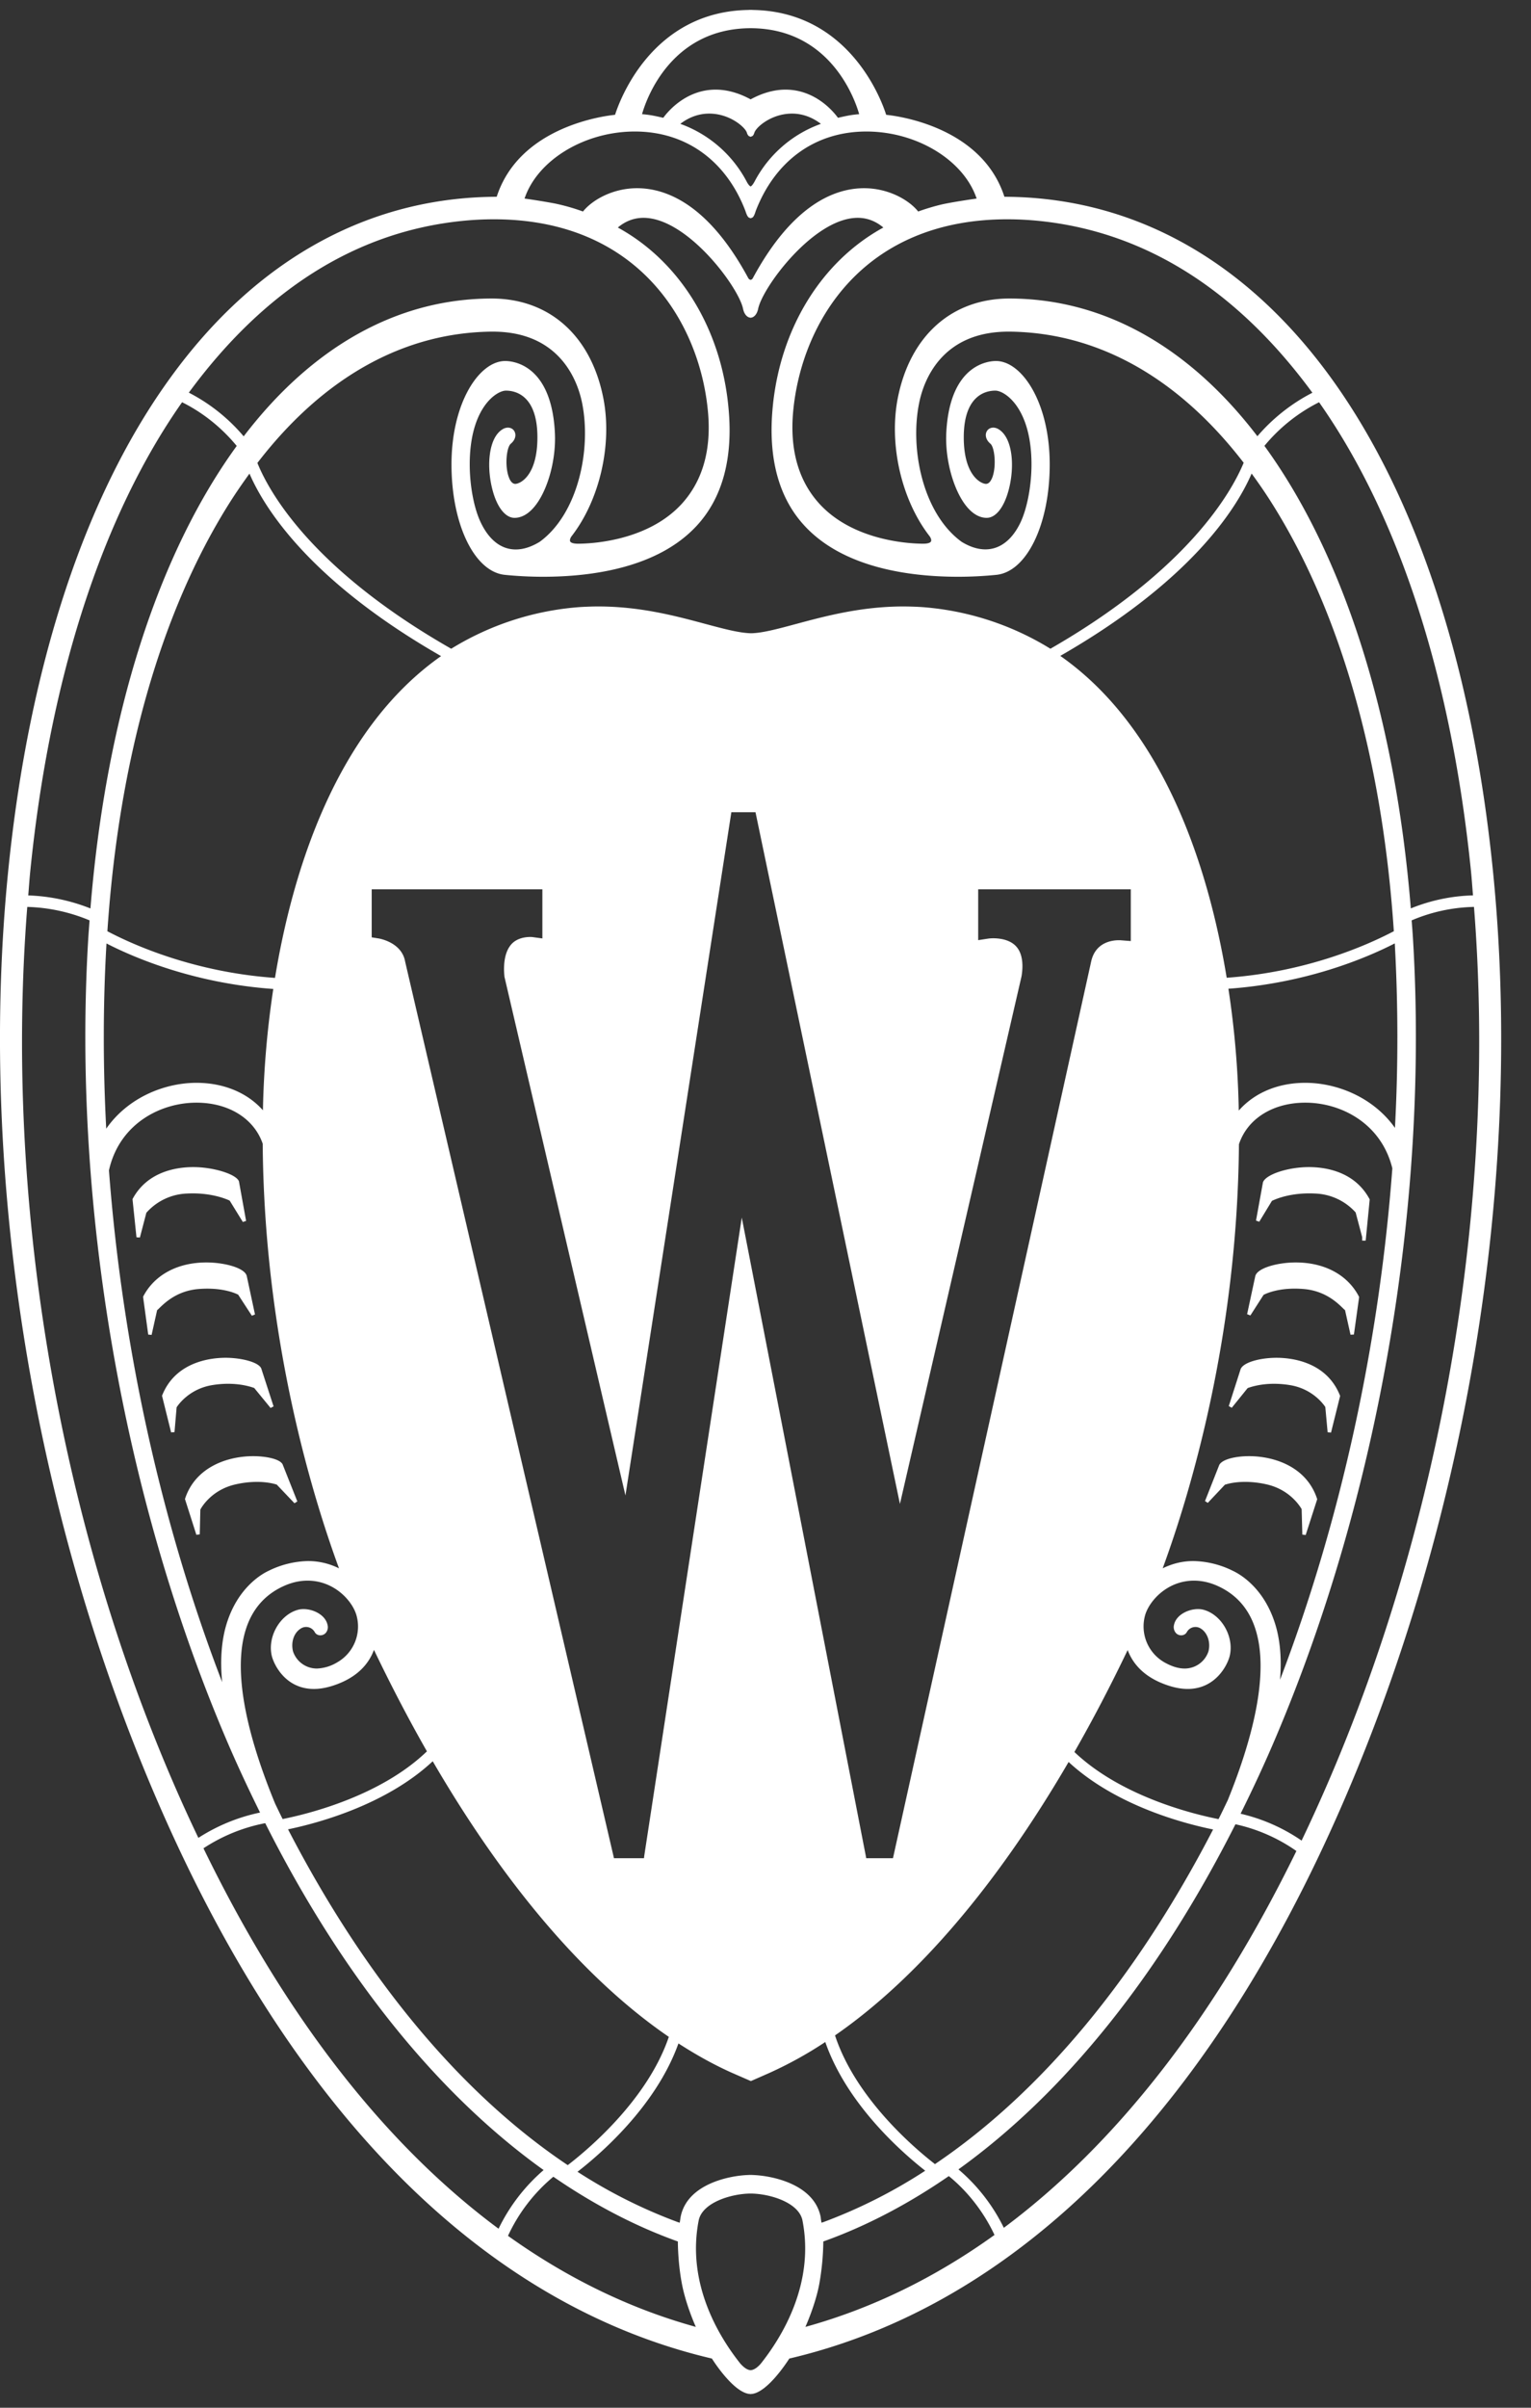 <svg width="42" height="66" viewBox="0 0 42 66" xmlns="http://www.w3.org/2000/svg"><rect x="0" y="0" width="42" height="66" fill="#333333" stroke="none"/><title>bw_logo</title><g fill="#FFF" fill-rule="evenodd"><path d="M34.224 38.053l.01-.006c.092-.032.344-.115.717-.115.137 0 .276.011.415.033.627.094.935.518.991.603l.064.693.093.008.25-1.005-.006-.014c-.372-.93-1.339-1.031-1.74-1.031-.414 0-.893.111-.982.305l-.327 1.019.082.046.433-.536M35.708 41.367l.019.7.092.01.316-.981-.004-.013c-.282-.861-1.149-1.167-1.869-1.167-.337 0-.72.074-.813.238l-.392.993.077.049.471-.5.011-.001c.07-.023.255-.074.542-.074.191 0 .393.023.597.07.624.144.903.59.953.676M34.894 32.916l.014-.005c.106-.05.522-.228 1.173-.194a1.568 1.568 0 0 1 1.108.518l.18.677v.096h.096l.11-1.129-.006-.012c-.409-.76-1.216-.875-1.662-.875-.568 0-1.178.198-1.26.416l-.191 1.05.089.032.349-.574M34.662 35.497l.012-.008c.09-.045.462-.21 1.102-.154.579.052.913.377 1.066.527.021.02.033.033.044.04l.013.013.15.672.093-.005.143-1.026-.005-.014c-.308-.594-.939-.936-1.735-.936-.493 0-1.056.151-1.109.376l-.224 1.042.09.035.36-.562M6.256 37.932c.375 0 .627.083.718.115l.449.548.082-.043-.339-1.043c-.083-.18-.572-.29-.976-.29-.398 0-1.367.101-1.739 1.025l-.007.013.25 1.007.093-.007.058-.679.006-.01c.057-.085.365-.509.993-.603.137-.022.279-.033.412-.033M7.053 40.621c.294 0 .488.058.539.074l.486.511.079-.049-.405-1.019c-.084-.153-.477-.222-.805-.222-.719 0-1.586.306-1.868 1.16l-.005.015.313.981.093-.013.016-.68.008-.012c.045-.086.325-.532.95-.676.204-.047.406-.07.599-.07M5.13 32.717c.643-.033 1.066.144 1.171.194l.361.586.089-.031-.196-1.084c-.075-.196-.696-.39-1.253-.39-.444 0-1.252.113-1.661.867l-.006.012.109 1.045.094.006.177-.678a1.563 1.563 0 0 1 1.115-.527M6.534 35.489l.375.577.086-.034-.225-1.052c-.049-.225-.612-.374-1.108-.374-.79 0-1.423.34-1.731.929l-.006.013.141 1.035.093.009.151-.677.013-.013c.012-.007.023-.02.044-.04.157-.153.488-.475 1.068-.527.64-.054 1.012.109 1.099.154"/><path d="M40.946 23.775c-.572-5.578-2.109-10.225-4.449-13.44-2.345-3.223-5.435-4.931-8.943-4.941-.62-1.923-2.938-2.216-3.244-2.247-.099-.32-.975-2.838-3.668-2.874V.271h-.101v.002c-2.693.036-3.567 2.554-3.668 2.874-.307.031-2.625.324-3.247 2.247-3.506.01-6.597 1.718-8.938 4.941C2.346 13.55.808 18.197.235 23.775-.62 32.097.879 41.45 4.347 49.433c3.689 8.492 8.939 13.756 15.183 15.219.082.131.591.902 1.011.968l.049.005h.004l.048-.005c.419-.066.927-.837 1.011-.968 6.243-1.463 11.496-6.727 15.183-15.219 3.468-7.983 4.967-17.336 4.11-25.658zm-.595.08c.024.228.038.46.058.689a4.863 4.863 0 0 0-1.706.357c-.433-5.347-1.879-9.74-4.016-12.679a4.65 4.65 0 0 1 1.499-1.196c2.185 3.105 3.625 7.529 4.165 12.829zm-5.355 20.707c-.301-1.022-.972-1.408-1.171-1.501a2.531 2.531 0 0 0-1.087-.27c-.322 0-.6.081-.842.199.772-2.103 2.05-6.37 2.092-11.625l.008-.022c.24-.689.936-1.117 1.814-1.117.967 0 2.077.556 2.385 1.796l.001.004c-.358 4.799-1.412 9.659-3.081 14.02.052-.619-.009-1.108-.119-1.484zM20.588 59.619h-.047v.001c-.499.012-1.693.234-1.87 1.153l-.008.053-.016.102-.055-.017a14.032 14.032 0 0 1-2.749-1.379c.616-.477 2.148-1.791 2.766-3.51l.003-.008c.491.317.984.591 1.478.81l.509.222.509-.224a10.844 10.844 0 0 0 1.532-.847c.594 1.706 2.095 3.021 2.742 3.528a14.095 14.095 0 0 1-2.792 1.408l-.054.017-.017-.105-.005-.05c-.181-.919-1.373-1.141-1.88-1.153v-.001h-.046zM6.095 46.112c-1.678-4.362-2.743-9.224-3.106-14.031l.014-.059c.308-1.24 1.419-1.796 2.385-1.796.879 0 1.574.428 1.816 1.117l.003.014c.04 5.26 1.321 9.531 2.093 11.634a1.899 1.899 0 0 0-.846-.2 2.55 2.55 0 0 0-1.09.27c-.196.091-.856.474-1.155 1.475-.117.391-.18.91-.114 1.576zm8.03-34.26c-.045-.126-.196-.171-.335-.087-.398.237-.45 1.046-.272 1.691.127.463.352.739.597.739.172 0 .34-.084.492-.245.392-.412.657-1.313.615-2.093-.095-1.866-1.151-1.961-1.363-1.961-.712 0-1.473 1.14-1.473 2.835 0 1.645.631 2.947 1.469 3.027.334.034.695.052 1.041.052 1.335 0 3.15-.243 4.217-1.398.705-.763 1.001-1.848.873-3.218-.196-2.177-1.331-4.025-3.037-4.957.209-.176.446-.266.704-.266 1.201 0 2.614 1.903 2.732 2.496.024.118.084.201.156.231l.051.013.05-.013c.073-.03.131-.113.156-.231.119-.593 1.529-2.496 2.732-2.496.258 0 .494.09.703.266-1.705.932-2.841 2.78-3.038 4.957-.125 1.37.169 2.455.876 3.218 1.066 1.155 2.882 1.398 4.216 1.398.349 0 .7-.018 1.041-.052.837-.08 1.469-1.382 1.469-3.027 0-1.695-.762-2.835-1.475-2.835-.21 0-1.266.095-1.362 1.961-.041.78.225 1.681.616 2.093.153.161.319.245.491.245.247 0 .469-.276.597-.739.179-.645.125-1.454-.272-1.691-.138-.084-.289-.039-.335.087-.03.08-.014.204.113.311.116.097.167.604.057.912-.033.087-.087.189-.179.189-.127 0-.609-.216-.609-1.275 0-1.154.604-1.281.866-1.281.263 0 .992.48.992 2.023 0 .593-.123 1.226-.311 1.61-.358.729-.953.911-1.606.511-1.07-.779-1.429-2.563-1.159-3.834.122-.58.606-1.927 2.441-1.927h.05c2.418.031 4.613 1.267 6.406 3.594-.332.801-1.523 2.928-5.302 5.098a7.797 7.797 0 0 0-3.539-1.143 8.821 8.821 0 0 0-.492-.016c-1.161 0-2.146.266-2.938.478-.493.133-.919.247-1.221.256h-.036c-.32-.009-.745-.123-1.242-.256-.79-.212-1.774-.478-2.938-.478-.164 0-.33.007-.491.016a7.817 7.817 0 0 0-3.541 1.143c-3.823-2.18-4.995-4.296-5.317-5.093 1.794-2.33 3.99-3.568 6.411-3.599h.048c1.837 0 2.32 1.347 2.443 1.927.268 1.271-.092 3.055-1.156 3.833-.664.407-1.254.219-1.609-.51-.191-.384-.312-1.017-.312-1.61 0-1.543.728-2.023.994-2.023.259 0 .863.127.863 1.281 0 1.059-.478 1.275-.608 1.275-.09 0-.148-.102-.178-.189-.113-.308-.061-.815.056-.912.128-.107.143-.231.112-.311zm-.286 14.924s2.689 11.523 3.319 14.217l2.894-18.656.011-.072h.663l.014.068 3.948 18.892 3.336-14.464c.061-.375.006-.663-.161-.832-.176-.181-.459-.209-.613-.209-.076 0-.127.007-.135.008l-.28.043v-1.393h4.186v1.418l-.271-.021c-.008-.002-.025-.002-.054-.002-.187 0-.634.054-.758.565l-5.441 24.598h-.734l-.013-.07c-.032-.161-2.87-14.767-3.401-17.49-.418 2.733-2.648 17.326-2.674 17.487l-.009.073h-.823l-.015-.065c-.233-1.003-5.715-24.511-5.715-24.518-.086-.479-.607-.605-.711-.626l-.205-.033v-1.316h4.682v1.346l-.279-.038c-.027-.001-.335-.027-.542.167-.153.148-.231.39-.231.715 0 .064.005.133.012.208zm15.248-8.797c3.58-2.054 4.83-4.028 5.249-4.998.189.259.375.527.554.812 1.882 2.982 3.034 7.038 3.347 11.733-.759.399-2.41 1.121-4.585 1.276-.475-2.884-1.656-6.787-4.565-8.823zm-16.987.006c-2.903 2.037-4.082 5.94-4.556 8.821-2.178-.154-3.835-.877-4.598-1.279.314-4.696 1.466-8.752 3.346-11.734.179-.284.364-.55.552-.81.421.971 1.671 2.947 5.256 5.002zm-4.603 9.124a25.429 25.429 0 0 0-.284 3.326c-.428-.482-1.077-.753-1.824-.753-.871 0-1.878.4-2.475 1.257-.09-1.714-.09-3.415.007-5.077.824.423 2.455 1.097 4.576 1.247zm-.741 17.519c.176-.527.512-.909.996-1.137.227-.108.457-.163.684-.163.732 0 1.224.549 1.34.94a1.13 1.13 0 0 1-.526 1.3 1.16 1.16 0 0 1-.554.169.688.688 0 0 1-.658-.471c-.061-.249.023-.504.207-.621a.269.269 0 0 1 .39.096c.062.11.226.114.307.013a.242.242 0 0 0 .043-.215c-.07-.323-.523-.489-.807-.413-.489.13-.837.722-.727 1.243.05.24.37.928 1.161.928.166 0 .343-.032.531-.093.661-.217.975-.598 1.116-.978.469.978.953 1.906 1.453 2.781-1.271 1.223-3.239 1.712-3.958 1.856-.07-.136-.136-.278-.204-.417-.65-1.574-1.226-3.523-.794-4.818zm5.115 3.651c1.988 3.416 4.2 5.998 6.477 7.555l-.007.02c-.592 1.719-2.222 3.079-2.766 3.496-2.922-1.955-5.549-5.101-7.673-9.205.797-.164 2.684-.665 3.969-1.866zm11.036 7.515c2.252-1.557 4.44-4.118 6.408-7.495 1.301 1.204 3.182 1.691 3.964 1.85-2.114 4.083-4.725 7.216-7.63 9.173-.59-.457-2.18-1.819-2.742-3.528zm6.567-7.769c.503-.879.991-1.811 1.461-2.794.143.379.457.757 1.116.973.186.061.365.093.531.093.785 0 1.109-.688 1.158-.928.11-.521-.237-1.113-.726-1.243-.284-.076-.738.09-.807.413a.248.248 0 0 0 .044.215c.08.101.244.097.306-.013a.27.27 0 0 1 .39-.096c.18.117.267.372.205.621a.685.685 0 0 1-.656.471c-.17 0-.355-.058-.552-.169a1.134 1.134 0 0 1-.528-1.3c.117-.391.609-.94 1.34-.94.227 0 .458.055.685.163.481.228.816.61.99 1.137.423 1.266-.117 3.16-.749 4.716-.084.174-.167.351-.254.521-.705-.139-2.674-.623-3.954-1.84zm6.336-18.343c-.748 0-1.395.271-1.827.761a25.007 25.007 0 0 0-.284-3.34c2.122-.152 3.744-.823 4.564-1.243a46.6 46.6 0 0 1 .005 5.057c-.599-.843-1.597-1.235-2.458-1.235zM27.636 6.011c.292 0 .596.016.902.048 2.881.303 5.396 1.887 7.465 4.707-.568.29-1.09.702-1.509 1.192-1.842-2.411-4.174-3.772-6.801-3.775-1.582 0-2.726 1.021-3.064 2.73-.249 1.274.102 2.796.876 3.79.015.021.057.093.035.137-.02.042-.096.064-.213.064-.308 0-1.892-.053-2.844-1.09-.582-.635-.824-1.495-.722-2.557.235-2.422 1.913-5.246 5.875-5.246zM20.592.773c2.217.006 2.878 2.003 2.978 2.357a2.744 2.744 0 0 0-.246.029c-.125.021-.273.056-.336.07-.103-.142-.602-.772-1.439-.772-.306 0-.625.088-.945.26l-.012.007-.012-.007c-.32-.172-.64-.26-.948-.26-.832 0-1.334.63-1.436.772-.065-.014-.212-.049-.338-.07a2.69 2.69 0 0 0-.245-.029c.099-.356.762-2.351 2.979-2.357zm1.928 2.622a3.32 3.32 0 0 0-1.825 1.591c-.048.086-.084.118-.103.125-.02-.007-.058-.039-.104-.125a3.334 3.334 0 0 0-1.825-1.591c.243-.186.511-.281.793-.281.561 0 .984.37 1.033.523a.188.188 0 0 0 .052.092l.051.022.05-.022c.03-.023.041-.058.053-.092.047-.153.47-.523 1.032-.523.279 0 .549.095.793.281zm-5.104.21c1.395 0 2.502.794 3.032 2.175.028.087.055.154.093.183l.047.019h.006l.048-.018c.039-.03.064-.096.09-.181.535-1.384 1.639-2.178 3.035-2.178 1.386 0 2.674.787 3.025 1.838-.145.02-.537.078-.821.133-.305.057-.671.18-.782.222-.249-.313-.811-.639-1.485-.639-.784 0-1.949.428-3.051 2.464a.083.083 0 0 1-.053.046l-.008.003-.009-.003a.097.097 0 0 1-.057-.048c-1.098-2.034-2.263-2.462-3.049-2.462-.673 0-1.234.326-1.484.639a5.586 5.586 0 0 0-.782-.222 18.643 18.643 0 0 0-.821-.133c.352-1.051 1.639-1.838 3.026-1.838zm-4.77 2.454c.304-.032.608-.048.9-.048 3.962 0 5.64 2.824 5.873 5.246.104 1.062-.139 1.922-.719 2.557-.952 1.037-2.534 1.09-2.842 1.09-.119 0-.195-.022-.217-.064-.02-.044.02-.116.036-.137.773-.994 1.125-2.516.874-3.79-.336-1.709-1.48-2.73-3.063-2.73-2.629.003-4.96 1.365-6.803 3.778a4.91 4.91 0 0 0-1.505-1.198c2.073-2.819 4.583-4.402 7.466-4.704zM.833 23.855c.538-5.3 1.979-9.724 4.162-12.829.57.283 1.088.698 1.499 1.198-2.137 2.94-3.58 7.332-4.013 12.678a5.059 5.059 0 0 0-1.706-.357c.019-.23.034-.461.058-.69zM4.8 48.974C1.575 41.566.118 32.839.748 24.86a4.754 4.754 0 0 1 1.709.369c-.013.177-.027.353-.038.531-.431 7.241.94 15.211 3.762 21.859.303.714.623 1.398.953 2.066a5.006 5.006 0 0 0-1.692.694 43.425 43.425 0 0 1-.642-1.405zm.782 1.691a4.682 4.682 0 0 1 1.694-.689c2.101 4.171 4.714 7.417 7.637 9.509a4.987 4.987 0 0 0-1.236 1.608c-3.122-2.313-5.859-5.826-8.095-10.428zm8.354 10.623a4.634 4.634 0 0 1 1.244-1.62c1.1.756 2.241 1.355 3.416 1.775 0 .137.011.654.115 1.182.093.474.289.961.378 1.159-1.81-.499-3.532-1.338-5.153-2.496zm6.933 3.506c-.043.049-.155.17-.277.177-.123-.007-.233-.128-.279-.177-.574-.718-1.485-2.181-1.147-3.923.097-.502.908-.74 1.426-.742.516.002 1.327.24 1.423.742.339 1.742-.574 3.205-1.146 3.923zm1.226-1.01c.087-.198.286-.685.377-1.159a7.001 7.001 0 0 0 .114-1.182c1.184-.423 2.334-1.029 3.443-1.793.527.428.965.998 1.253 1.614-1.631 1.172-3.365 2.017-5.187 2.52zm5.443-2.716a4.955 4.955 0 0 0-1.245-1.602c2.907-2.087 5.505-5.315 7.599-9.46a4.629 4.629 0 0 1 1.672.733c-2.223 4.548-4.935 8.028-8.026 10.329zm8.845-12.094c-.22.504-.445.998-.676 1.48a4.918 4.918 0 0 0-1.674-.737c.336-.677.661-1.373.968-2.098 2.824-6.648 4.195-14.618 3.763-21.859-.01-.179-.025-.354-.038-.531a4.595 4.595 0 0 1 1.71-.369c.628 7.979-.827 16.706-4.053 24.114z"/></g></svg>